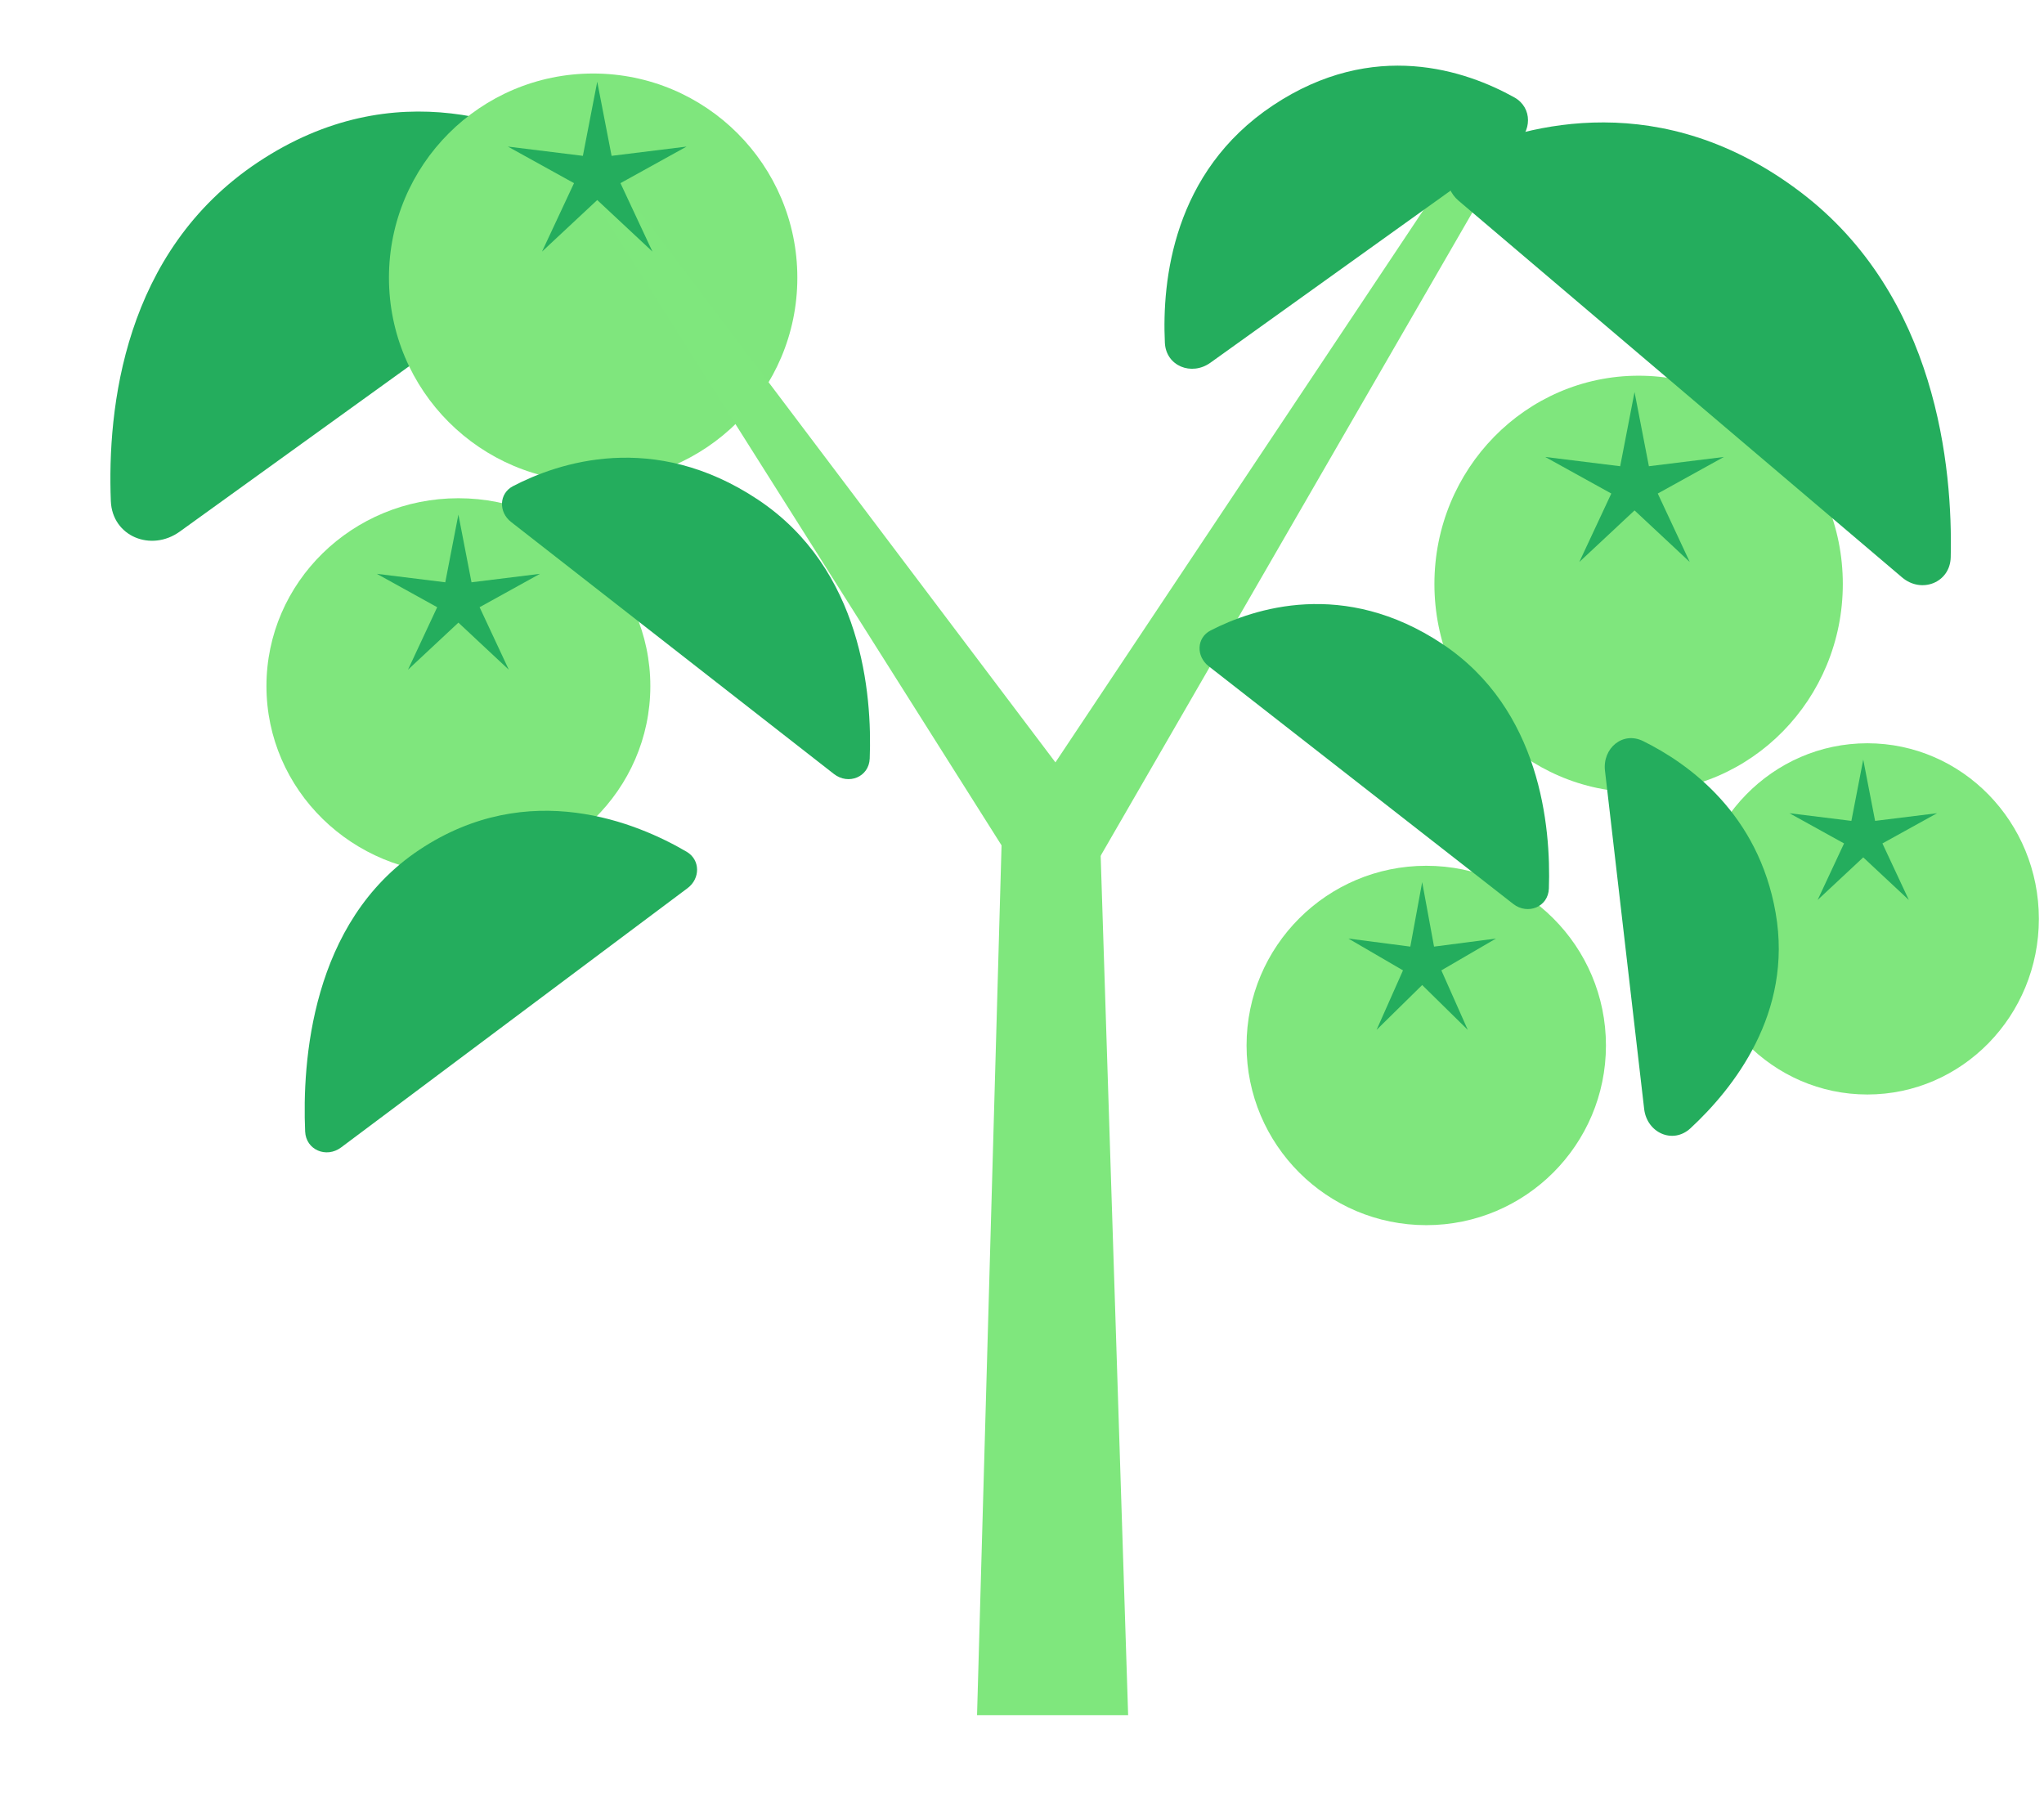 <svg width="179" height="157" viewBox="0 0 179 157" fill="none" xmlns="http://www.w3.org/2000/svg">
<path d="M51.873 20.505L15.744 46.552C13.233 48.362 9.828 46.973 9.706 43.88C9.388 35.775 10.815 22.046 22.585 14.211C34.59 6.221 45.958 10.748 51.883 14.351C54.204 15.762 54.076 18.916 51.873 20.505Z" fill="#24AD5D"/>
<ellipse cx="40.143" cy="60.083" rx="16.809" ry="16.451" fill="#7FE67D"/>
<circle cx="51.944" cy="24.32" r="17.882" fill="#7FE67D"/>
<path d="M40.143 45.063L41.291 50.993L47.286 50.252L42 53.176L44.558 58.649L40.143 54.526L35.729 58.649L38.286 53.176L33 50.252L38.995 50.993L40.143 45.063Z" fill="#24AD5D"/>
<path d="M95.852 75.869L131.379 14.383C131.838 13.588 131.578 12.572 130.793 12.096C130.02 11.628 129.015 11.851 128.514 12.604L89.14 71.697L95.852 75.869Z" fill="#7FE77D"/>
<path d="M98.795 150.208L96.292 71.885L53.636 15.354C53.163 14.727 52.24 14.677 51.702 15.249C51.306 15.669 51.245 16.305 51.554 16.793L87.709 74.031L85.563 150.208L98.795 150.208Z" fill="#7FE77D"/>
<ellipse cx="143.499" cy="51.142" rx="17.882" ry="18.24" fill="#7FE67D"/>
<circle cx="124.902" cy="91.555" r="15.736" fill="#7FE67D"/>
<ellipse cx="163.529" cy="80.469" rx="15.021" ry="15.379" fill="#7FE67D"/>
<path d="M143.142 34.333L144.399 40.829L150.965 40.017L145.176 43.22L147.977 49.214L143.142 44.698L138.307 49.214L141.108 43.22L135.319 40.017L141.885 40.829L143.142 34.333Z" fill="#24AD5D"/>
<path d="M124.545 77.25L125.584 82.898L131.008 82.192L126.225 84.978L128.539 90.19L124.545 86.263L120.551 90.19L122.865 84.978L118.083 82.192L123.507 82.898L124.545 77.25Z" fill="#24AD5D"/>
<path d="M163.17 66.521L164.209 71.887L169.633 71.216L164.85 73.862L167.164 78.813L163.17 75.083L159.176 78.813L161.49 73.862L156.708 71.216L162.132 71.887L163.17 66.521Z" fill="#24AD5D"/>
<path d="M127.733 17.578L166.575 50.568C168.273 52.011 170.779 51.027 170.831 48.799C171.013 40.975 169.638 25.893 157.672 16.817C145.542 7.617 133.73 10.903 128.174 13.39C126.451 14.161 126.294 16.357 127.733 17.578Z" fill="#24AD5D"/>
<path d="M140.554 67.497L143.985 97.119C144.227 99.205 146.502 100.233 148.042 98.805C151.807 95.315 157.031 88.724 155.5 79.949C153.989 71.285 147.954 66.908 143.897 64.901C142.113 64.018 140.325 65.519 140.554 67.497Z" fill="#24AD5D"/>
<path d="M132.673 12.653L106 31.764C104.345 32.95 102.109 32.054 102.012 30.02C101.751 24.553 102.733 15.049 111.473 9.231C120.304 3.353 128.417 6.191 132.616 8.53C134.229 9.429 134.174 11.577 132.673 12.653Z" fill="#24AD5D"/>
<path d="M60.213 77.777L29.87 100.486C28.581 101.451 26.793 100.702 26.723 99.093C26.461 93.057 27.213 80.752 36.72 74.424C46.322 68.033 55.873 72.094 60.129 74.589C61.339 75.298 61.336 76.937 60.213 77.777Z" fill="#24AD5D"/>
<path d="M44.754 45.708L73.028 67.779C74.302 68.774 76.101 68.045 76.164 66.43C76.382 60.803 75.506 49.832 66.376 43.755C57.22 37.661 48.846 40.53 44.924 42.575C43.685 43.222 43.652 44.848 44.754 45.708Z" fill="#24AD5D"/>
<path d="M105.841 58.337L132.516 79.159C133.789 80.153 135.587 79.424 135.641 77.809C135.825 72.404 134.918 62.12 126.319 56.396C117.694 50.656 109.8 53.269 106.018 55.211C104.775 55.85 104.739 57.477 105.841 58.337Z" fill="#24AD5D"/>
<path d="M52.302 7.153L53.559 13.648L60.125 12.837L54.336 16.039L57.137 22.033L52.302 17.517L47.467 22.033L50.268 16.039L44.479 12.837L51.045 13.648L52.302 7.153Z" fill="#24AD5D"/>
</svg>
